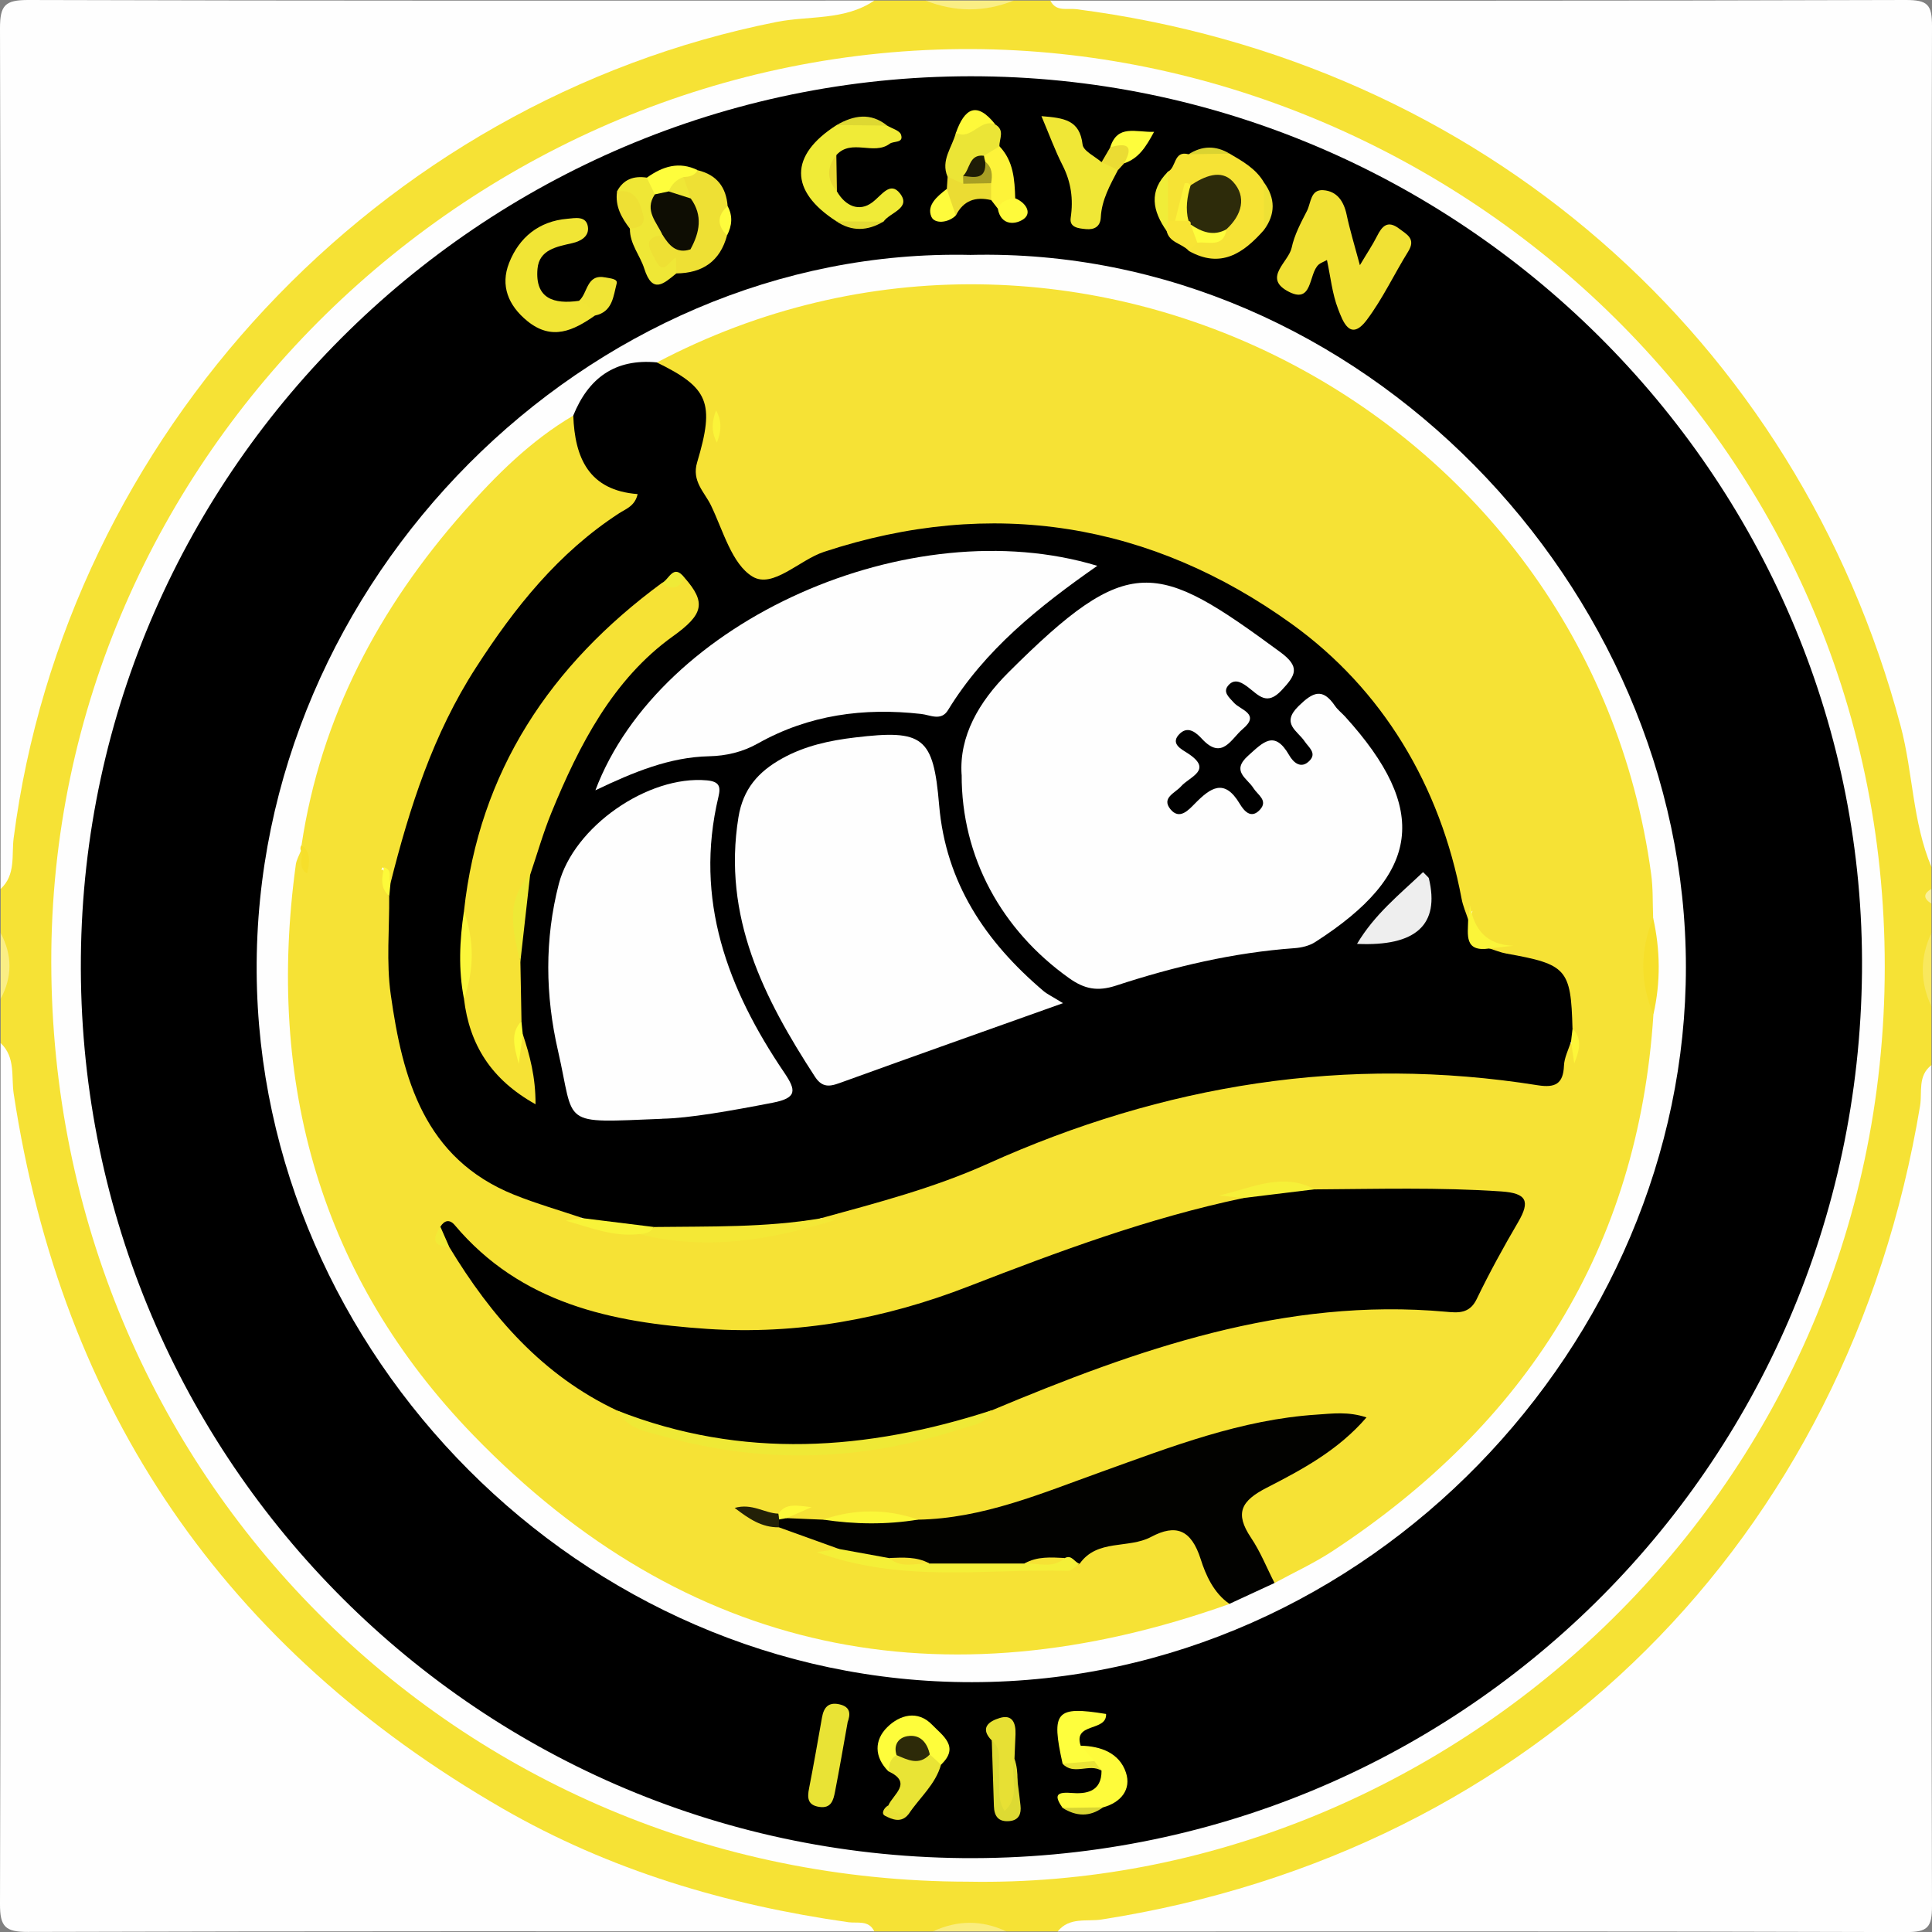 <?xml version="1.0" encoding="UTF-8"?>
<svg id="Layer_2" data-name="Layer 2" xmlns="http://www.w3.org/2000/svg" viewBox="0 0 263 263">
  <rect x="0" y="0" width="263" height="263" fill="#808080" stroke="none"/>
  <defs>
    <style>
      .cls-1, .cls-2, .cls-3, .cls-4, .cls-5, .cls-6, .cls-7, .cls-8, .cls-9, .cls-10, .cls-11, .cls-12, .cls-13, .cls-14, .cls-15, .cls-16, .cls-17, .cls-18, .cls-19, .cls-20, .cls-21, .cls-22, .cls-23, .cls-24, .cls-25, .cls-26, .cls-27, .cls-28, .cls-29, .cls-30, .cls-31, .cls-32, .cls-33, .cls-34, .cls-35, .cls-36, .cls-37, .cls-38, .cls-39, .cls-40, .cls-41, .cls-42, .cls-43, .cls-44, .cls-45, .cls-46, .cls-47, .cls-48, .cls-49, .cls-50, .cls-51, .cls-52, .cls-53, .cls-54, .cls-55, .cls-56, .cls-57, .cls-58, .cls-59, .cls-60, .cls-61, .cls-62, .cls-63, .cls-64, .cls-65 {
        stroke-width: 0px;
      }

      .cls-2 {
        fill: #f2ea36;
      }

      .cls-3 {
        fill: #f6df2a;
      }

      .cls-4 {
        fill: #f6df2b;
      }

      .cls-5 {
        fill: #f6e235;
      }

      .cls-6 {
        fill: #f6f038;
      }

      .cls-7 {
        fill: #f6e335;
      }

      .cls-8 {
        fill: #f8f339;
      }

      .cls-9 {
        fill: #f8e435;
      }

      .cls-10 {
        fill: #f8e85e;
      }

      .cls-11 {
        fill: #2d2a09;
      }

      .cls-12 {
        fill: #2d2b0a;
      }

      .cls-13 {
        fill: #0e0d03;
      }

      .cls-14 {
        fill: #232007;
      }

      .cls-15 {
        fill: #a89f24;
      }

      .cls-16 {
        fill: #1e1c06;
      }

      .cls-17 {
        fill: #ddda33;
      }

      .cls-18 {
        fill: #ded832;
      }

      .cls-19 {
        fill: #dbd331;
      }

      .cls-20 {
        fill: #d8d432;
      }

      .cls-21 {
        fill: #fcf239;
      }

      .cls-22 {
        fill: #fdf639;
      }

      .cls-23 {
        fill: #fdf339;
      }

      .cls-24 {
        fill: #fdfa3a;
      }

      .cls-25 {
        fill: #f1e134;
      }

      .cls-26 {
        fill: #f1e535;
      }

      .cls-27 {
        fill: #e3da33;
      }

      .cls-28 {
        fill: #efea37;
      }

      .cls-29 {
        fill: #efe936;
      }

      .cls-30 {
        fill: #eee034;
      }

      .cls-31 {
        fill: #efe736;
      }

      .cls-32 {
        fill: #faee85;
      }

      .cls-33 {
        fill: #ebdc33;
      }

      .cls-34 {
        fill: #faed7f;
      }

      .cls-35 {
        fill: #fefa3b;
      }

      .cls-36 {
        fill: #fefd3b;
      }

      .cls-37 {
        fill: #fefd3c;
      }

      .cls-38 {
        fill: #fefe3d;
      }

      .cls-39 {
        fill: #fef93a;
      }

      .cls-40 {
        fill: #fbf73a;
      }

      .cls-41 {
        fill: #fbf63a;
      }

      .cls-42 {
        fill: #fbf199;
      }

      .cls-43 {
        fill: #fbf539;
      }

      .cls-44 {
        fill: #fbf439;
      }

      .cls-45 {
        fill: #fefc3c;
      }

      .cls-46 {
        fill: #fefc3b;
      }

      .cls-47 {
        fill: #fefb3b;
      }

      .cls-48 {
        fill: #fefefe;
      }

      .cls-49 {
        fill: #eae435;
      }

      .cls-50 {
        fill: #eee135;
      }

      .cls-51 {
        fill: #eee936;
      }

      .cls-52 {
        fill: #eee;
      }

      .cls-53 {
        fill: #f0e435;
      }

      .cls-54 {
        fill: #f0e736;
      }

      .cls-55 {
        fill: #f0ed38;
      }

      .cls-56 {
        fill: #f0eb37;
      }

      .cls-57 {
        fill: #ebe536;
      }

      .cls-58 {
        fill: #e8d933;
      }

      .cls-59 {
        fill: #e7e034;
      }

      .cls-60 {
        fill: #e9e335;
      }

      .cls-61 {
        fill: #f4ef38;
      }

      .cls-62 {
        fill: #e9e034;
      }

      .cls-63 {
        fill: #e9e435;
      }

      .cls-64 {
        fill: #f4e836;
      }

      .cls-65 {
        fill: #020200;
      }
    </style>
  </defs>
  <g id="Layer_1-2" data-name="Layer 1">
    <g>
      <path class="cls-5" d="m119.01.08h7c4,.85,7.99.85,11.99,0h5c11.09.97,22.03,2.67,32.52,6.63,46.31,17.46,74.75,50.5,85.96,98.55.97,4.17.22,8.58,1.44,12.75v3c-.63.67-.63,1.33,0,2v4c-.85,3.33-.85,6.66,0,9.99v7.99c-1.13,11.77-3.37,23.23-7.82,34.29-13.79,34.26-37.45,58.87-71.19,73.87-12.73,5.66-26.11,8.55-39.91,9.77h-7c-3.33-.85-6.66-.85-9.99,0h-7.99c-10.92-.97-21.63-2.92-31.94-6.78-31.61-11.83-55.76-32.29-71.85-62.08-5.88-10.88-10.15-22.33-12.88-34.42-1.32-5.84-.85-11.85-2.26-17.64v-6c.8-3,.8-6,0-8.99v-6c1.32-7.48,1.47-15.1,3.45-22.54,6.24-23.41,17.78-43.88,34.85-60.84C56.74,19.4,78.89,7.55,104.28,1.95c4.87-1.07,9.93-.38,14.73-1.87Z"/>
      <path class="cls-48" d="m119.01.08c-4.03,2.74-8.87,2.03-13.3,2.91C51.5,13.76,8.96,59.22,1.86,114.09c-.3,2.31.32,5.01-1.78,6.92C.08,81.95.12,42.89,0,3.83,0,.71.7,0,3.82,0c38.4.12,76.79.08,115.19.08Z"/>
      <path class="cls-48" d="m.08,141.99c2.07,1.92,1.43,4.61,1.79,6.93,6.56,43.13,28.81,75.5,66.53,97.26,14.6,8.42,30.47,13.13,47.1,15.49,1.23.17,2.76-.33,3.51,1.24-38.4,0-76.79-.04-115.19.08-3.12.01-3.83-.71-3.82-3.82.12-39.06.08-78.12.08-117.18Z"/>
      <path class="cls-48" d="m262.92,118.01c-2.58-6.13-2.5-12.84-4.19-19.18C244.67,45.97,201.45,8.32,146.52,1.25c-1.23-.16-2.75.4-3.53-1.16C181.8.08,220.61.13,259.42,0c2.98,0,3.59.6,3.58,3.58-.13,38.14-.08,76.28-.08,114.43Z"/>
      <path class="cls-48" d="m143.99,262.92c1.57-1.99,3.98-1.31,5.96-1.62,58.87-9.18,101.6-51.66,111.43-110.78.3-1.83-.35-4.08,1.54-5.52,0,38.14-.04,76.28.08,114.43,0,2.98-.6,3.59-3.58,3.58-38.48-.13-76.95-.08-115.43-.08Z"/>
      <path class="cls-32" d="m137.99.08c-4,1.6-7.99,1.58-11.99,0h11.99Z"/>
      <path class="cls-34" d="m127,262.92c3.33-1.55,6.66-1.57,9.99,0h-9.99Z"/>
      <path class="cls-10" d="m262.92,137c-1.57-3.33-1.56-6.66,0-9.99v9.99Z"/>
      <path class="cls-32" d="m.08,127c1.61,3,1.61,6,0,8.99v-8.99Z"/>
      <path class="cls-42" d="m262.92,123.01c-1.06-.67-1.17-1.33,0-2v2Z"/>
      <path class="cls-48" d="m131.76,256.15c-69.55-.1-124.67-55.58-124.78-125.13C6.86,61.84,64.92,6.41,132.29,6.68c64.6.27,124.33,52.69,124.28,124.96-.05,72.34-60.22,125.69-124.81,124.51Z"/>
      <path class="cls-1" d="m253.47,132.31c-.64,67.46-55.31,121.3-122.49,120.63-66.99-.67-120.59-55.44-119.97-122.59C11.61,63.54,66.8,9.58,133.69,10.39c66.42.81,120.4,55.75,119.78,121.92Z"/>
      <path class="cls-48" d="m132.11,34.7c53.04-1.24,97.37,45.28,97.39,96.92.02,50.95-43,97.31-97.18,97.37-53.23.06-97.05-44.87-97.38-96.67-.34-53.24,45-98.79,97.17-97.62Z"/>
      <path class="cls-25" d="m180.63,35.4c-.55.29-.86.4-1.1.6-1.46,1.24-.75,5.63-4.34,3.58-3.19-1.82.22-3.92.64-5.85.37-1.75,1.26-3.42,2.09-5.03.55-1.07.46-2.94,2.22-2.81,1.85.13,2.78,1.49,3.17,3.31.44,2.09,1.07,4.15,1.81,6.9.98-1.65,1.73-2.76,2.33-3.95.7-1.4,1.46-2.2,3.01-1.03,1.06.8,2.31,1.38,1.24,3.11-1.92,3.09-3.47,6.43-5.64,9.32-2.31,3.08-3.3.06-3.91-1.5-.8-2.07-1.02-4.36-1.51-6.64Z"/>
      <path class="cls-56" d="m120.77,17.1c.65.4,1.69.66,1.88,1.22.41,1.2-1,.84-1.54,1.25-2.16,1.62-5.19-.73-7.25,1.53-.52,1.67-.65,3.32.08,4.97,1.15,2,3.04,2.81,4.8,1.48,1.3-.97,2.44-2.94,3.78-1.21,1.56,2.02-1.38,2.57-2.25,3.83-2.14.57-4.27.65-6.4-.04-6.44-4.13-6.43-9,.03-13.11,2.3-.63,4.6-.77,6.88.08Z"/>
      <path class="cls-26" d="m81.01,42.94c-2.93,2.05-5.87,3.5-9.23.76-2.6-2.12-3.69-4.83-2.48-7.9,1.36-3.47,4.05-5.69,7.93-6.02,1.05-.09,2.57-.44,2.8,1.09.19,1.27-.9,1.95-2.13,2.23-2.09.48-4.5.87-4.73,3.49-.36,4.1,2.26,4.84,5.64,4.36,1.7-.41,2.33.37,2.2,1.98Z"/>
      <path class="cls-7" d="m167.38,20.91c1.78,1.05,3.59,2.05,4.68,3.92.62,2.16.62,4.32,0,6.48-2.8,3.18-5.9,5.31-10.26,2.83.13-.68.52-1.18,1.08-1.56,1.27-.63,2.83-.81,3.55-2.29,1.26-4.36,1.09-4.57-3.51-4.65-2.01.99-.86,4.27-3.49,4.81-.49-.18-.81-.51-.97-1.01-.71-2.1-.53-4.12.51-6.07,1.18-.5.75-2.93,2.83-2.37,1.85-.7,3.71-.5,5.57-.09Z"/>
      <path class="cls-54" d="m152.18,23.15c-1.06,2.04-2.21,4.05-2.33,6.44-.06,1.23-.85,1.71-2.02,1.6-.99-.1-2.27-.2-2.08-1.53.38-2.56.06-4.88-1.12-7.19-1.01-1.98-1.77-4.09-2.86-6.66,3.1.25,5.21.52,5.6,3.86.1.89,1.68,1.61,2.58,2.4,1.13-.43,1.8.08,2.23,1.08Z"/>
      <path class="cls-30" d="m98.97,32.05c-.95,3.52-3.33,5.13-6.89,5.17-.58-.5-.69-1.15-.54-1.86.33-.85,1-1.47,1.45-2.23,1.05-1.85.69-3.73.12-5.61-.27-1.07-.65-2.14-.4-3.27.49-.94,1.65-.43,2.29-1.07,2.57.62,3.86,2.3,4.05,4.89-.36,1.32-.91,2.64-.08,3.99Z"/>
      <path class="cls-60" d="m115.38,234.49c-.58,3.25-1.11,6.33-1.71,9.41-.22,1.14-.51,2.32-2.15,2.07-1.6-.24-1.64-1.25-1.38-2.54.63-3.21,1.19-6.43,1.76-9.65.24-1.34.86-2.1,2.34-1.78,1.65.36,1.51,1.44,1.13,2.49Z"/>
      <path class="cls-47" d="m144.65,246.11c-1.01-1.47-1.13-2.23,1.16-2.04,2.06.17,4.15-.14,4.14-3.03-.41-.54-1.04-.72-1.62-1-.92-.54-2.15-.93-1.22-2.4,2.76.05,5.28,1.01,6.16,3.65.76,2.29-.66,4.07-3.1,4.74-1.83.66-3.67.49-5.51.08Z"/>
      <path class="cls-63" d="m128.1,240.22c-.75,2.7-2.91,4.48-4.39,6.7-1.25.38-2.79,1.48-2.78-1.16.69-1.54,3.33-3.08.02-4.63-.61-1.03-.49-1.9.55-2.58,1.96-.38,3.94-.28,5.91-.09.72.39,1.21.88.7,1.76Z"/>
      <path class="cls-31" d="m92.02,35.06c.02.72.04,1.44.06,2.15-1.68,1.35-3.24,2.93-4.38-.65-.57-1.81-1.98-3.35-1.95-5.42,1.06-2.27-.31-3.69-1.76-5.08.87-1.66,2.29-2.15,4.06-1.88.97.3,1.46,1,1.67,1.96.01,1.97.84,3.85.68,5.85-.76,1.71-.71,2.99,1.62,3.07Z"/>
      <path class="cls-59" d="m135.01,236.93c-1.7-1.73-.35-2.63,1.07-3.06,1.75-.54,2.21.7,2.16,2.2-.04,1.12-.09,2.24-.14,3.35.67,1.9.31,3.87.36,5.8.03,1.04-.26,2.04-1.51,2-1.27-.04-1.34-1.12-1.43-2.12-.24-2.72.52-5.51-.51-8.18Z"/>
      <path class="cls-36" d="m122.05,238.92c-.89.47-1.01,1.33-1.11,2.21-1.96-1.96-1.93-4.26-.16-6.01,1.68-1.66,4.14-2.39,6.13-.31,1.37,1.43,3.79,2.97,1.19,5.41-.51-.46-1.02-.93-1.53-1.39-1.52-.67-3.05-1.33-4.53.09Z"/>
      <path class="cls-57" d="m128.99,24.06c-.97-2.25.64-4.01,1.13-5.98,1.66-.99,3.18-2.64,5.37-1.13,1.33.78.53,1.95.56,2.97.62,1.94-1.36,1.27-1.96,1.99-.96.59-1.53,1.52-2.1,2.45-.25.37-.56.68-.92.93-1.1.28-1.53-.58-2.08-1.23Z"/>
      <path class="cls-38" d="m147.11,237.63c.62.7,1.24,1.39,1.87,2.09-1.35,1.22-2.85.68-4.33.37-1.58-7.13-.93-7.88,5.92-6.77.12,2.46-4.52,1.11-3.46,4.32Z"/>
      <path class="cls-17" d="m135.01,236.93c1.52,1.26.83,3,1,4.55.17,1.58-.38,3.25.74,5.04,2.33-2.13.67-4.87,1.35-7.1.28,2.12.59,4.24.82,6.37.12,1.09-.19,1.98-1.48,2.11-1.49.15-2.1-.63-2.14-2.03-.09-2.99-.19-5.97-.29-8.96Z"/>
      <path class="cls-23" d="m133.94,21.2c.71-.43,1.41-.86,2.12-1.28,1.91,2,2.06,4.52,2.14,7.07-.49.97-1.34,1.33-2.37,1.41-.3-.39-.6-.77-.9-1.16-.37-.53-.77-1.05-.9-1.71-.17-1.05-.29-2.11-.46-3.16-.03-.44.09-.83.38-1.17Z"/>
      <path class="cls-53" d="m81.01,42.94c-.46-.97-1.2-1.62-2.2-1.98,1.24-1.03.98-3.72,3.62-3.19.63.13,1.68.18,1.52.81-.46,1.74-.55,3.87-2.94,4.37Z"/>
      <path class="cls-30" d="m83.99,26.07c2.33-.37,3,1.14,3.52,2.99.47,1.68-.56,1.91-1.75,2.09-1.15-1.5-2.05-3.08-1.76-5.08Z"/>
      <path class="cls-33" d="m134.92,24.95c0,.76,0,1.53,0,2.29-2.13-.51-3.79.06-4.8,2.1-1.38-.87-1.77-2.08-1.23-3.61.04-.55.07-1.11.11-1.66.71.32,1.42.64,2.14.95,1.24-1.02,2.51-1.05,3.79-.07Z"/>
      <path class="cls-37" d="m89.14,26.46c-.36-.76-.72-1.52-1.09-2.27,2.14-1.54,4.39-2.27,6.94-1.02-.44.76-1.17.9-1.96.93-.47.98-.92,1.98-2.01,2.46-.64.22-1.28.24-1.89-.09Z"/>
      <path class="cls-55" d="m158.98,23.37c0,2.23.02,4.46.03,6.7.35.52.28.98-.19,1.39-1.92-2.74-2.5-5.44.17-8.08Z"/>
      <path class="cls-9" d="m158.81,31.45c.06-.46.13-.92.19-1.39.32,0,.65,0,.97,0,.5-.57,1.12-.65,1.8-.44.4.22.72.53.97.9.4.81.83,1.61.24,2.51l-1.18,1.09c-.91-.99-2.64-1.07-2.99-2.69Z"/>
      <path class="cls-37" d="m151.13,20.05c1-3.15,3.44-2.03,5.97-2.1-1.11,2.05-2.08,3.62-4.07,4.28-.41-.92-1.15-1.56-1.9-2.18Z"/>
      <path class="cls-39" d="m135.5,16.95c-2.06-.91-3.27,2.23-5.37,1.13,1.17-3.32,2.82-4.36,5.37-1.13Z"/>
      <path class="cls-35" d="m135.82,28.4c.46-1.02,1.36-1.31,2.37-1.41,1.37.54,2.31,1.9,1.23,2.77-1.01.8-3.16,1.1-3.59-1.36Z"/>
      <path class="cls-47" d="m128.88,25.73c.41,1.2.82,2.41,1.23,3.61-1.09,1.05-2.9,1.14-3.32.17-.69-1.57.82-2.81,2.09-3.79Z"/>
      <path class="cls-33" d="m151.13,20.05c2.21-.64,3.27-.28,1.9,2.18-.28.31-.56.61-.84.92-.74-.36-1.49-.72-2.23-1.08.39-.67.78-1.34,1.18-2.02Z"/>
      <path class="cls-18" d="m120.77,17.1c-2.29-.03-4.59-.05-6.88-.08,2.31-1.32,4.61-1.75,6.88.08Z"/>
      <path class="cls-27" d="m113.85,30.13c2.13.01,4.27.03,6.4.04-2.14,1.28-4.28,1.38-6.4-.04Z"/>
      <path class="cls-50" d="m172.06,31.31c0-2.16,0-4.32,0-6.48,1.57,2.16,1.59,4.32,0,6.48Z"/>
      <path class="cls-19" d="m167.38,20.91c-1.86.03-3.72.06-5.57.09,1.84-1.19,3.7-1.2,5.57-.09Z"/>
      <path class="cls-45" d="m98.97,32.05c-1.35-1.36-1.38-2.69.08-3.99.73,1.34.6,2.67-.08,3.99Z"/>
      <path class="cls-49" d="m144.64,240.09c1.44-.12,2.89-.24,4.33-.36.32.44.65.87.97,1.31-1.64-1.04-3.77.7-5.3-.95Z"/>
      <path class="cls-62" d="m120.93,245.76c.58,1.22,1.7,1.14,2.78,1.16-.98,1.3-2.24.78-3.25.25-.55-.29-.14-1.07.47-1.41Z"/>
      <path class="cls-20" d="m144.65,246.11c1.84-.03,3.67-.06,5.51-.08-1.82,1.34-3.66,1.24-5.51.08Z"/>
      <path class="cls-58" d="m113.93,26.06c-1.41-1.63-1.4-3.29-.08-4.97.03,1.66.05,3.31.08,4.97Z"/>
      <path class="cls-5" d="m225.08,138.07c-2.05,31.86-17.37,55.8-43.73,73.11-2.49,1.63-5.22,2.88-7.84,4.31-3.32-1.82-4.3-5.21-5.3-8.42-.76-2.44.99-3.97,2.99-5.14,4.12-2.41,8.23-4.86,12.46-8.27-11.54.24-21.66,3.62-31.72,7.33-6.85,2.52-13.65,5.17-20.85,6.59-2.13.42-4.25.75-6.41.24-4.18-.78-8.34-.81-12.51.06-1.53.3-3.05.15-4.54-.26-.29-.13-.58-.29-.69-.56-.4-1,.16-1.35,1.05-1.43-.85-.3-1.31.35-1.86.78-1.93.83-3.31-.35-4.67-1.16,1.27,1.5,3.39,1.42,5.14,2.15,2.46,1.19,5.75.26,7.61,2.98,1.23,1.89,3.41,1.47,5.05,1.62,8.8.78,17.64,1.44,26.42-.32,4.17-3.11,9.33-3.14,14.07-4.46,1.36-.38,2.7.4,3.33,1.69,1.52,3.1,3.91,5.82,4.27,9.44-39.12,13.92-73.97,6.9-102.91-22.97-20.81-21.47-28.24-48.03-24.17-77.7.09-.63.45-1.23.68-1.85.74.41.36,1.26.71,1.82-.28-.85.19-1.89-.61-2.62,2.62-17.43,10.55-32.31,22.09-45.37,4.39-4.97,9.09-9.67,14.89-13.08,2.01,3.68,2.86,8.11,7.8,9.67,2.42.76,1.17,2.72-.1,3.91-2.18,2.05-4.89,3.44-7.06,5.54-11.27,10.93-18.94,23.92-22.81,39.16-.49,1.93.02,4.52-2.71,5.38-.77-.42-.32-1.41-.91-2-.18-.56-.5.63-.14.07.53,1.41,1.15,2.78,1.82,4.13.75,3.27.44,6.59.43,9.88-.04,7.14,2.24,13.63,5.33,19.92,2.98,6.05,8.82,8.14,14.46,10.51,1.77.74,4,.66,5.08,2.7-.24.55-.37,1.34-1.25.63.1.45.41.45.78.39,2.95-.47,5.79.36,8.69.69,8.23,1.52,16.38-.26,24.57-.65.84-.04-.61-.69-.19-1.2.65-1.13,1.8-1.42,2.92-1.74,10.89-3.09,21.33-7.41,31.94-11.31,16.73-6.15,33.96-9.08,51.85-6.83,3.13.39,6.33-.03,9.44.62,3.36.7,3.46-2.41,4.87-3.98,1.25-.84,1.12.73,1.72,1.01-.07-1.33-1.16-2.23-1.49-3.46-.19-5.12-2.5-8.21-7.92-8.52-1.11-.06-2.27-.49-2.42-1.95.96-.85,1.95-.96,2.7-.41-2.46-.35-6.1-.08-4.99-4.75-.2.12-.06.32-.11.48-.09.3-.27.56-.56.77-2.16-.5-2.02-2.45-2.38-3.97-3.41-14.5-10.94-26.51-22.7-35.48-9.14-6.97-19.83-10.69-31.26-12.36-12.57-1.83-24.49.04-35.98,5.29-4.49,2.05-6.15,1.53-8.42-2.93-2.73-5.36-6.77-10.33-4.54-17.2.85-2.61-.5-5.2-3.12-6.79-.89-.54-2.32-.84-1.96-2.45,56.67-29.87,126.77,6.18,135.36,69.64.27,1.97.19,3.98.27,5.97-.28,4.37-.11,8.74.04,13.11Z"/>
      <path class="cls-1" d="m53.16,120.22c2.59-10.3,5.8-20.32,11.65-29.37,5.27-8.17,11.21-15.61,19.47-20.98.91-.59,2.16-.98,2.52-2.61-6.62-.5-8.56-4.91-8.76-10.7,2.07-5.11,5.7-7.76,11.36-7.23,7.05,3.45,7.94,5.45,5.5,13.61-.77,2.56,1.01,4.05,1.89,5.87,1.65,3.43,2.84,7.98,5.65,9.68,2.77,1.67,6.35-2.25,9.74-3.37,22.92-7.55,44.56-3.93,63.65,9.81,12.34,8.88,20.23,21.98,23.14,37.44.18.96.59,1.88.89,2.81.77,1.44,1.31,3.05,2.86,3.92.78.24,1.55.57,2.35.71,8.21,1.46,8.78,2.1,8.99,10.19.4.65.5,1.27-.21,1.79-.33,1.1-.91,2.18-.95,3.29-.1,2.48-1.21,3.02-3.53,2.66-26.07-4.15-50.97-.11-74.94,10.69-7.27,3.28-15.01,5.3-22.7,7.41-7.18,3.2-14.8,1.83-22.25,2.1-3.31-1.06-6.98-.41-10.16-2.12-3.11-1.05-6.29-1.96-9.33-3.18-12.26-4.94-15.19-15.82-16.8-27.27-.62-4.38-.17-8.92-.21-13.38-.46-.64-.57-1.25.17-1.77Z"/>
      <path class="cls-65" d="m167.36,218.33c-2.15-1.47-3.24-3.96-3.91-6.08-1.29-4.04-3.38-4.83-6.76-3.03-3.1,1.65-7.32.24-9.72,3.65-.92.53-1.88,0-2.82.09-1.77-.12-3.5.13-5.23.48-4.08-.01-8.16.02-12.23-.02-1.85-.55-3.76-.47-5.65-.49-2.32-.54-4.96-.02-6.82-2.07-2.73-.98-5.46-1.97-8.19-2.95-.25-.22-.36-.46-.34-.72.03-.28.08-.41.14-.41.39-.25.8-.29,1.23-.12l4.96.21c4.32-.63,8.64-.64,12.96,0,8.84-.16,16.83-3.6,24.95-6.51,9.55-3.43,19.02-7.12,29.31-7.79,2.13-.14,4.26-.45,6.78.38-3.86,4.48-8.76,7.1-13.58,9.57-3.49,1.79-4.39,3.46-2.15,6.8,1.29,1.91,2.15,4.11,3.21,6.17-2.05.94-4.09,1.89-6.14,2.84Z"/>
      <path class="cls-3" d="m225.08,138.07c-1.87-4.36-1.81-8.73-.04-13.11.98,4.37,1.03,8.74.04,13.11Z"/>
      <path class="cls-4" d="m41.05,115.01c1.33,1.07,1.1,2.43.75,3.91-1.32-.82-.48-2.12-.84-3.1-.11-.28-.08-.55.09-.8Z"/>
      <path class="cls-12" d="m162.08,30.56c.06-.26-.04-.43-.3-.51-.7-1.65-.61-3.26.29-4.82,1.85-1.22,4.14-2.26,5.77-.5,1.91,2.06,1.21,4.55-.88,6.47-1.97,2.33-3.47,1.16-4.89-.65Z"/>
      <path class="cls-21" d="m162.07,25.24c-.48,1.58-.71,3.18-.29,4.82-.6,0-1.2,0-1.81,0,.42-1.69.84-3.38,1.29-5.07.02-.06.3-.1.44-.06.14.04.25.2.37.3Z"/>
      <path class="cls-37" d="m162.08,30.56c1.52,1.03,3.1,1.64,4.89.65-.42,2.58-2.46,1.64-3.98,1.83-.3-.83-.6-1.65-.91-2.48Z"/>
      <path class="cls-13" d="m89.14,26.46c.63-.13,1.26-.27,1.88-.4,1.46-1.12,2.22-.02,3.01.96,1.68,2.32,1.22,4.63-.05,6.94-2.14,1.06-3.6.8-3.78-1.94-.78-1.77-2.53-3.34-1.07-5.54Z"/>
      <path class="cls-30" d="m90.21,32.01c.88,1.39,1.86,2.57,3.78,1.94-.37.88-1.12,1.08-1.97,1.11-.91.36-1.65,2.63-2.81.31-.68-1.37-1.97-3.03,1-3.37Z"/>
      <path class="cls-31" d="m94.04,27.02c-1-.32-2.01-.64-3.01-.96.38-.95,1.04-1.62,2.01-1.96.33.97.67,1.95,1,2.92Z"/>
      <path class="cls-11" d="m122.05,238.92c-.47-1.42.3-2.39,1.48-2.58,1.71-.28,2.69.85,3.04,2.49-1.48,1.56-3,.74-4.53.09Z"/>
      <path class="cls-16" d="m133.94,21.2c.04.28.1.55.18.81.57,3.12-1.05,2.8-3.02,1.93.98-.88.77-2.99,2.84-2.74Z"/>
      <path class="cls-15" d="m131.1,23.94c1.55.21,3.19.56,3.02-1.93.98.78.99,1.83.8,2.93-1.26.02-2.53.05-3.79.07,0-.36-.02-.72-.03-1.08Z"/>
      <path class="cls-1" d="m59.95,166.99c.56-.9,1.27-1.03,1.96-.21,9,10.68,21.35,13.25,34.35,14.12,12.3.82,24.15-1.34,35.6-5.79,12.22-4.74,24.49-9.31,37.36-12.01,3.09-1.65,6.41-1.47,9.74-1.19,8.48-.05,16.95-.3,25.43.28,3.43.24,3.94,1.31,2.28,4.16-2.01,3.43-3.93,6.93-5.66,10.51-.96,1.99-2.53,1.86-4.14,1.71-22.03-1.99-42.07,5.13-61.87,13.42-16.98,6.86-33.97,7.87-50.96.04-10.19-4.79-17.19-12.86-22.88-22.27-.8-.74-1.58-1.5-1.21-2.76Z"/>
      <path class="cls-29" d="m84.04,192.02c16.99,6.68,33.98,5.47,50.96-.04-.7,1.89-2.55,1.98-4.07,2.49-13.41,4.43-26.95,4.89-40.56,1.07-2.32-.65-4.98-.99-6.33-3.52Z"/>
      <path class="cls-64" d="m89.01,167.03c7.59-.1,15.19.1,22.72-1.18.66.07,1.31.15,1.97.22-8.75,2.73-17.58,4.24-26.69,1.92.47-.73,1.48-.33,1.99-.96Z"/>
      <path class="cls-61" d="m114.21,210.86c2.27.41,4.55.82,6.82,1.24,1.75.81,3.72,0,5.48.74,4.31,0,8.62,0,12.93,0,1.77-.75,3.75.06,5.52-.75.96-.49,1.31.6,2,.78-.54.34-1.09.98-1.63.97-11.15-.33-22.47,1.72-34.17-2.56,1.51-.21,2.28-.31,3.04-.42Z"/>
      <path class="cls-6" d="m178.96,161.9c-3.25.4-6.49.8-9.74,1.19-1.09-.12-2.18-.23-3.28-.35,4.35-.97,8.58-3.22,13.02-.85Z"/>
      <path class="cls-8" d="m89.01,167.03c-.45.78-1.19.93-1.99.96-3.45.42-6.65-.88-10-1.82.77-.11,1.54-.23,2.31-.34,3.23.4,6.46.8,9.69,1.2Z"/>
      <path class="cls-43" d="m202.72,129.12c-3.43.5-2.89-1.89-2.86-3.92.08-.64.16-1.28.25-1.92.58,3.3,2.27,5.34,5.9,5.46-1.09.13-2.19.25-3.28.38Z"/>
      <path class="cls-40" d="m124.99,206.86c-4.32.71-8.64.65-12.96,0,4.32-1.48,8.64-1.49,12.96,0Z"/>
      <path class="cls-14" d="m106.05,206.83c0,.36-.02.72-.03,1.08-2.31.03-4.04-1.13-6.01-2.64,2.39-.68,4.07.73,5.95.78.32.14.44.3.36.49-.09.2-.18.29-.27.29Z"/>
      <path class="cls-39" d="m106.05,206.83c-.01-.26-.04-.52-.09-.78,1.03-1.47,2.49-1.11,4.52-.88-1.46.64-2.44,1.06-3.42,1.49-.34.06-.68.12-1.01.18Z"/>
      <path class="cls-44" d="m97.59,60.25c-.8-1.52-.69-2.86-.11-4.4.82,1.52.71,2.85.11,4.4Z"/>
      <path class="cls-22" d="m213.86,141.81c.07-.6.14-1.2.21-1.79,1.21,1.25,1.1,2.63.23,4.74-.21-1.4-.32-2.17-.43-2.95Z"/>
      <path class="cls-2" d="m59.95,166.99c.4.92.81,1.84,1.21,2.76-2.31-.08-2.29-1.18-1.21-2.76Z"/>
      <path class="cls-24" d="m53.16,120.22c-.06.59-.12,1.18-.17,1.77-1.26-1.1-1.03-2.46-.7-3.92,1.25.38.49,1.5.88,2.15Z"/>
      <path class="cls-48" d="m130.9,105.45c-.34-5.22,2.33-9.88,6.36-13.9,16.49-16.46,20.12-15.21,37.01-2.79,2.76,2.03,2.14,3.13.19,5.21-1.99,2.13-3.09.71-4.51-.38-.8-.61-1.78-1.28-2.65-.39-.96.98,0,1.7.66,2.45.89,1.01,3.67,1.53,1.2,3.6-1.56,1.31-2.78,4.29-5.51,1.36-.73-.79-1.85-1.85-3.01-.77-1.45,1.36.19,2.15.98,2.66,3.63,2.33.33,3.2-.85,4.55-.79.9-2.71,1.55-1.44,3.11,1.24,1.52,2.49.08,3.33-.77,2.12-2.15,4-3.5,6.1.02.54.9,1.51,2.17,2.75.82,1.16-1.26-.31-2.03-.88-2.94-.84-1.36-3.1-2.29-.72-4.42,2.03-1.82,3.58-3.56,5.58-.07.56.98,1.63,1.99,2.82.71.94-1.01-.17-1.79-.69-2.56-.98-1.48-3.3-2.43-.85-4.83,1.95-1.91,3.26-2.53,4.96-.03.37.54.92.96,1.37,1.45,11.5,12.67,10.35,21.47-4.08,30.71-.78.5-1.82.75-2.77.82-8.35.6-16.43,2.51-24.33,5.1-2.52.82-4.29.48-6.39-1.02-9.18-6.53-14.66-16.47-14.62-27.7Z"/>
      <path class="cls-48" d="m144.73,136.55c-10.91,3.89-20.43,7.26-29.93,10.7-1.48.53-2.71,1.09-3.85-.66-6.99-10.74-12.61-21.81-10.43-35.32.63-3.89,2.71-6.21,5.91-8,3.11-1.74,6.5-2.47,9.97-2.88,9.29-1.11,10.66-.08,11.44,9.18.9,10.63,6.33,18.64,14.19,25.32.5.43,1.12.71,2.69,1.68Z"/>
      <path class="cls-48" d="m90.15,152.3c-14.11.56-11.82,1.05-14.19-9.26-1.73-7.54-1.84-15.14.11-22.71,2.02-7.79,12.16-14.83,20.16-14.1,1.71.16,1.9.86,1.57,2.24-3.34,14.01,1.25,26.17,8.95,37.53,1.63,2.41,1.8,3.46-1.56,4.11-5.72,1.11-11.43,2.12-15.05,2.18Z"/>
      <path class="cls-48" d="m149.38,77.02c-7.99,5.58-15.32,11.45-20.33,19.65-.94,1.54-2.44.65-3.65.52-7.82-.88-15.28.11-22.22,4.01-2.08,1.17-4.3,1.7-6.68,1.75-5.33.12-10.21,2.13-15.45,4.63,8.75-23.15,42.88-38.27,68.34-30.55Z"/>
      <path class="cls-5" d="m71.16,140.76c.96,2.91,1.76,5.85,1.74,9.56-6.04-3.37-8.99-8.1-9.74-14.35.64-3.98.66-7.96,0-11.94,2.07-19.05,11.77-33.51,26.94-44.67,1.11.09,2.07-.42,3.09-.71,2.98,3.39,2.57,4.99-1.59,7.97-8.14,5.83-12.77,14.81-16.54,24.02-1.12,2.74-1.93,5.6-2.88,8.41-1.87,3.82-1.97,7.83-1.34,11.92.05,2.68.1,5.36.15,8.04-.88,1.47-.25,2.98-.43,3.84-.15-.33-.26-1.27.6-2.09Z"/>
      <path class="cls-52" d="m193.72,118.72c.59.62.76.71.79.85q2.27,9.47-9.78,8.92c2.4-4.04,5.77-6.71,8.99-9.77Z"/>
      <path class="cls-51" d="m70.83,130.97c-.97-4.13-2.14-8.29,1.34-11.92-.45,3.97-.9,7.95-1.34,11.92Z"/>
      <path class="cls-41" d="m63.16,124.03c1.41,3.98,1.41,7.96,0,11.94-.78-3.98-.6-7.96,0-11.94Z"/>
      <path class="cls-46" d="m71.16,140.76c-.14,1.09-.29,2.18-.54,4.06-.71-2.55-1.1-4.26.36-5.81.06.58.12,1.17.18,1.75Z"/>
      <path class="cls-28" d="m93.19,78.65c-.75,1.48-1.78,1.72-3.09.71.99-.44,1.55-2.71,3.09-.71Z"/>
      <path class="cls-5" d="m126.52,212.83c-1.85-.07-3.82.76-5.48-.74,1.87-.07,3.75-.21,5.48.74Z"/>
      <path class="cls-5" d="m144.96,212.09c-1.67,1.51-3.65.66-5.51.75,1.74-1,3.63-.84,5.51-.75Z"/>
    </g>
  </g>
</svg>